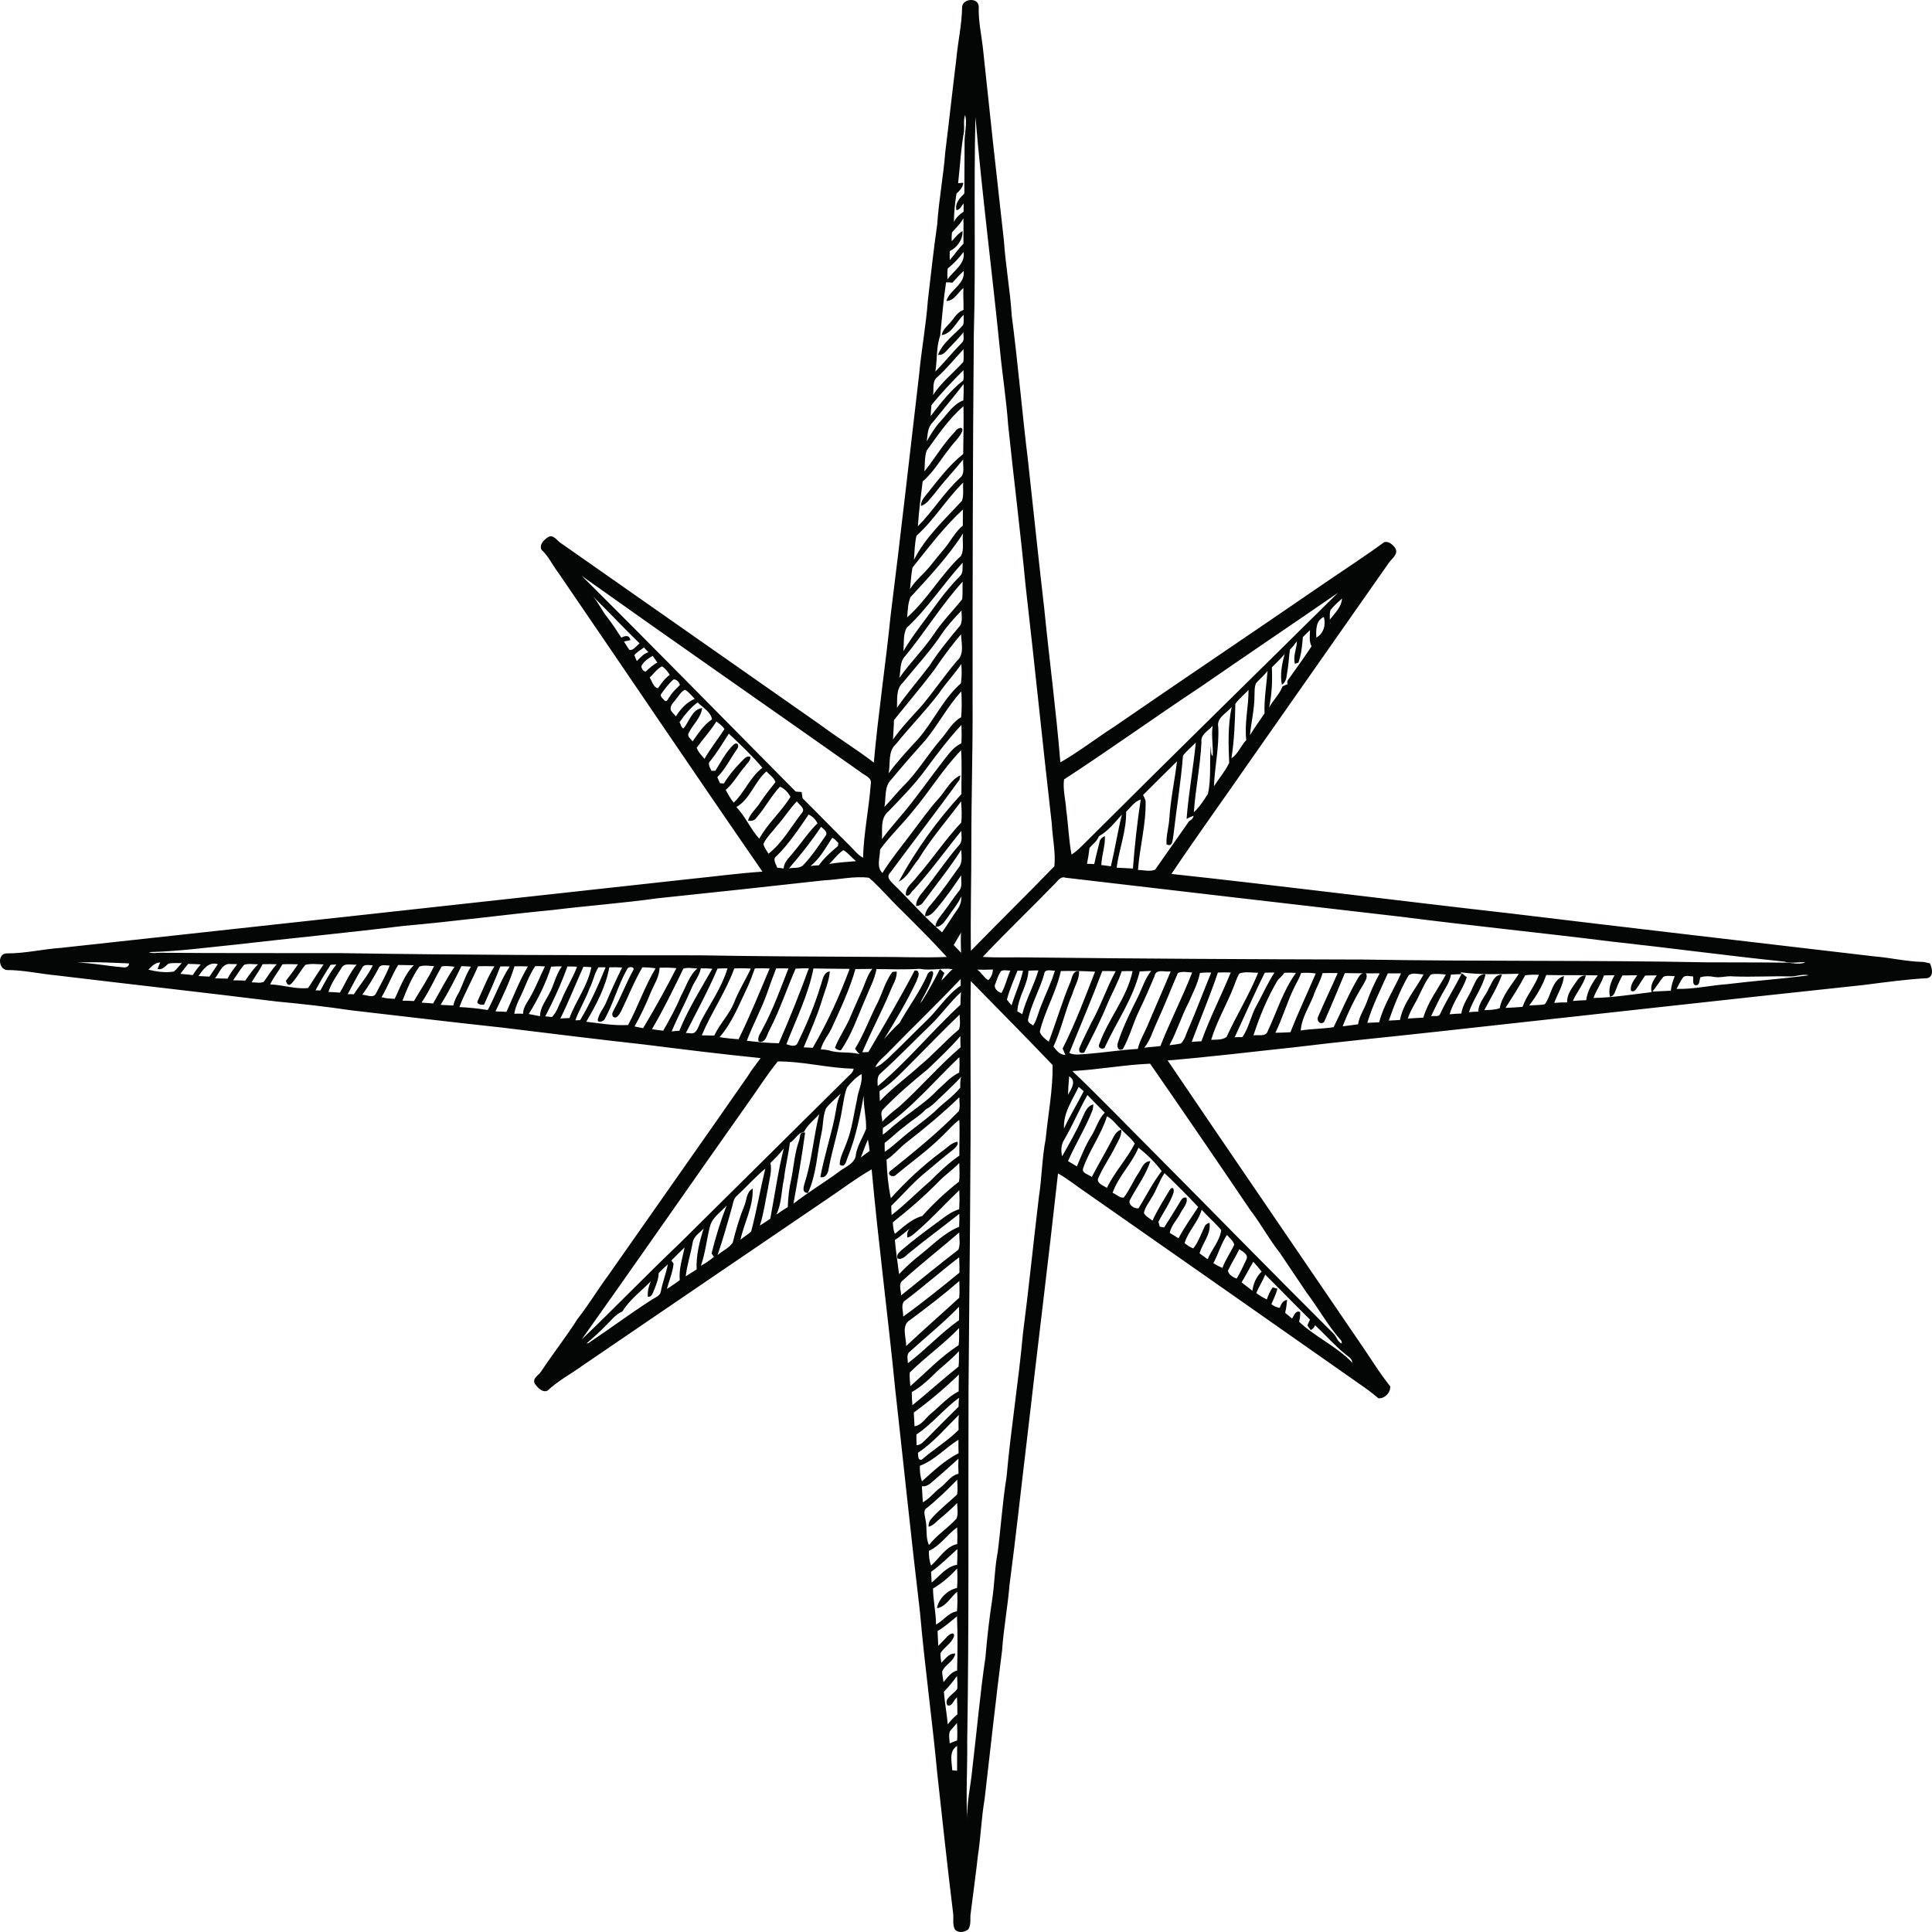 <svg width="288" height="288" viewBox="0 0 288 288" fill="none" xmlns="http://www.w3.org/2000/svg">
<path d="M141.948 263.884C142.128 263.91 142.489 263.951 142.669 263.964C142.665 262.723 142.694 261.479 142.677 260.252C141.407 261.06 141.894 262.632 141.948 263.884ZM142.648 256.827C142.346 257.254 141.96 257.632 141.625 258.038C141.361 258.595 141.563 259.258 141.563 259.882C141.927 259.728 142.283 259.564 142.677 259.446C142.727 258.57 142.711 257.687 142.648 256.827ZM140.703 252.18C140.82 253.81 141.143 255.411 141.277 257.05C141.705 256.5 142.183 255.994 142.715 255.554C142.723 254.694 142.702 253.848 142.652 253.013C142.166 253.383 141.956 254.463 141.219 254.2C140.649 253.115 142.241 252.548 142.702 251.731C142.753 251.081 142.69 250.453 142.665 249.837C142.057 250.659 141.432 251.46 140.703 252.18V252.18ZM139.76 243.137C139.802 243.858 139.84 244.591 139.865 245.337C140.359 244.889 140.779 244.373 141.248 243.912C141.466 243.694 142.25 243.119 142.229 243.858C141.931 244.914 140.804 245.491 140.213 246.401C140.146 246.866 140.267 247.361 140.326 247.876C140.93 247.294 141.432 246.434 142.396 246.493C142.22 247.696 140.837 248.11 140.448 249.184C140.46 249.69 140.565 250.206 140.653 250.748C141.244 250.076 141.747 249.243 142.677 249.021C142.74 246.321 142.761 243.627 142.661 240.94C141.709 241.695 140.82 242.528 139.76 243.137V243.137ZM139.082 236.793C139.102 238.603 139.53 240.363 139.53 242.176C140.624 241.59 141.382 240.4 142.652 240.191C142.744 239.214 142.732 238.233 142.686 237.274C141.696 238.104 141.03 239.495 139.677 239.737C139.907 238.305 141.248 237.013 142.665 236.717C142.744 235.745 142.728 234.781 142.681 233.813C141.625 234.969 140.431 236.009 139.082 236.793ZM138.796 234.311C138.813 234.818 138.855 235.359 138.88 235.908C140.075 234.953 141.059 233.519 142.669 233.263C142.723 232.471 142.727 231.683 142.711 230.917C141.428 232.07 140.204 233.306 138.796 234.311V234.311ZM138.465 231.184C138.461 231.914 138.524 232.685 138.792 233.381C140.045 232.291 140.988 230.523 142.694 230.171C142.731 229.328 142.728 228.495 142.681 227.681C141.185 228.755 140.158 230.426 138.465 231.184ZM138.184 224.769C137.522 225.147 137.899 225.938 137.962 226.537C138.256 227.774 137.925 229.123 138.478 230.319C139.656 228.814 141.303 227.791 142.581 226.383C142.895 225.653 142.665 224.803 142.686 224.049C141.868 224.89 140.984 225.661 140.079 226.416C139.551 226.84 139.115 227.439 138.415 227.585C138.398 227.112 138.532 226.719 138.83 226.391C139.991 225.07 141.391 223.99 142.669 222.787C142.799 222.045 142.711 221.299 142.69 220.578C141.256 222.045 139.785 223.482 138.184 224.769V224.769ZM139.597 220.348C138.939 220.872 138.373 221.669 137.422 221.551C137.464 222.338 137.514 223.139 137.564 223.952C138.591 223.378 139.299 222.397 140.246 221.701C141.131 221.035 141.726 219.933 142.882 219.695C142.84 218.924 142.841 218.182 142.878 217.444C141.78 218.4 140.724 219.418 139.597 220.348ZM137.124 218.499C137.099 219.276 137.179 220.071 137.43 220.826C139.136 219.284 140.829 217.688 142.891 216.627C142.87 215.944 142.866 215.273 142.874 214.62C140.909 215.84 139.32 217.688 137.124 218.499ZM136.835 216.568C136.91 216.938 136.76 217.771 137.43 217.575C139.19 216.019 141.244 214.825 142.895 213.154C142.866 212.394 142.874 211.649 142.933 210.919C140.971 212.86 139.153 215.031 136.835 216.568V216.568ZM136.609 213.836C136.6 214.352 136.613 214.884 136.634 215.429C137.321 215.416 137.732 214.825 138.201 214.397C139.756 212.826 141.311 211.246 142.895 209.699C142.899 209.234 142.92 208.791 142.958 208.367C140.699 210.019 138.956 212.278 136.609 213.836V213.836ZM136.219 210.559C136.248 211.23 136.286 211.921 136.328 212.616C137.439 212.444 138.009 211.313 138.838 210.669C140.175 209.562 141.332 208.195 142.908 207.408C142.908 206.556 142.916 205.723 142.941 204.898C140.838 206.935 138.591 208.842 136.219 210.559V210.559ZM142.95 201.412C141.751 202.777 140.242 203.8 138.994 205.111C138.038 205.992 137.07 206.9 135.913 207.509C135.921 208.154 135.951 208.807 136.01 209.478C138.336 207.596 140.548 205.576 142.891 203.711C142.983 202.941 142.933 202.161 142.95 201.412V201.412ZM135.632 204.587C135.532 205.25 135.661 205.938 135.708 206.632C138.067 204.546 140.246 202.237 142.899 200.528C143.029 199.668 142.954 198.809 142.97 197.971C140.695 200.364 137.967 202.261 135.632 204.587V204.587ZM142.958 194.798C140.674 197.179 138.08 199.241 135.645 201.474C135.062 201.868 135.343 202.613 135.339 203.209C137.987 201.205 140.247 198.707 142.962 196.794C142.983 196.114 142.979 195.443 142.958 194.798ZM135.687 196.751C134.283 197.557 135.108 199.354 135.079 200.649C137.669 198.209 140.401 195.846 142.987 193.453C143.071 192.62 143.012 191.777 143.004 190.96C140.653 193.004 138.18 194.895 135.687 196.751V196.751ZM188.605 190.009C188.232 190.951 187.662 191.811 187.268 192.749C187.754 193.117 188.278 193.436 188.844 193.708C189.049 193.063 189.339 192.456 189.716 191.903C189.888 191.948 190.244 192.061 190.424 192.112C190.223 192.913 189.846 193.651 189.523 194.414C189.862 194.707 190.299 194.86 190.755 194.97C190.965 194.422 191.224 193.855 191.866 193.772C191.811 194.409 191.728 195.067 191.577 195.704C191.899 195.967 192.247 196.26 192.604 196.55C192.91 196.147 193.111 195.271 193.81 195.577C193.84 196.056 193.789 196.542 193.655 197.033C196.09 199.325 199.28 200.707 201.585 203.137C201.559 202.497 200.931 202.186 200.516 201.842C198.911 200.528 197.545 198.956 196.032 197.539C195.91 197.891 195.696 198.134 195.39 198.269C195.265 198.105 195.009 197.769 194.887 197.598C195.005 197.283 195.135 196.99 195.281 196.713C193.035 194.5 190.843 192.225 188.605 190.009V190.009ZM98.186 189.791C98.17 190.616 97.86 191.395 97.562 192.171C97.323 192.603 97.256 193.356 96.573 193.315C96.506 192.499 96.699 191.735 97.005 191.014C95.576 192.472 93.87 193.726 92.784 195.486C91.808 195.9 91.158 196.768 90.421 197.488C89.478 198.473 88.455 199.379 87.428 200.279C87.5 200.262 87.642 200.23 87.713 200.217C90.865 198.105 93.912 195.838 97.101 193.78C97.625 193.423 98.392 193.211 98.513 192.499C98.769 191.127 99.293 189.828 99.557 188.47C99.079 188.885 98.622 189.326 98.186 189.791V189.791ZM185.077 191.164C185.605 191.572 186.149 191.986 186.698 192.405C186.828 191.325 187.285 190.31 188.069 189.555C187.671 189.041 187.252 188.55 186.832 188.093C186.221 189.098 185.697 190.154 185.077 191.164V191.164ZM134.744 194.003C134.287 194.64 134.664 195.51 134.639 196.26C137.514 194.191 140.276 191.957 143.021 189.716C143.025 188.937 143.017 188.177 142.983 187.422C140.192 189.552 137.564 191.898 134.744 194.003ZM184.746 186.216C184.213 187.301 183.568 188.324 183.048 189.409C183.128 189.996 183.803 190.403 184.347 190.603C184.892 189.699 185.345 188.701 185.802 187.741C186.145 186.954 185.223 186.589 184.746 186.216V186.216ZM100.072 187.908C100.16 188.018 100.324 188.244 100.408 188.354C100.286 189.657 99.754 190.876 99.41 192.136C100.072 191.744 100.697 191.279 101.33 190.83C101.175 189.157 101.732 187.561 102.055 185.947C101.384 186.594 100.73 187.242 100.072 187.908ZM180.877 188.308C181.292 188.567 181.745 188.805 182.227 189.004C182.667 187.774 183.446 186.718 183.983 185.55C183.844 184.926 183.258 184.548 182.901 184.083C182.034 185.383 181.606 186.925 180.877 188.308ZM134.555 190.884C133.864 191.408 134.341 192.364 134.325 193.101C137.166 190.834 139.974 188.512 142.857 186.296C143.209 185.509 142.954 184.548 143.004 183.715C140.204 186.127 137.3 188.403 134.555 190.884V190.884ZM103.253 185.252C102.956 186.933 102.419 188.567 102.218 190.264C102.763 189.92 103.299 189.568 103.848 189.224C103.752 187.134 104.268 185.101 104.892 183.14C104.284 183.79 103.392 184.293 103.253 185.252ZM179.134 180.332C178.627 182.143 177.126 183.5 176.586 185.31C176.959 185.595 177.382 185.939 177.876 186.095C178.614 185.206 178.987 184.066 179.478 183.043C179.607 182.633 179.876 182.382 180.299 182.281C180.563 183.961 179.239 185.327 178.815 186.836C179.18 187.129 179.616 187.406 180.026 187.699C180.634 186.229 181.845 184.967 182.046 183.354C181.137 182.281 180.052 181.38 179.134 180.332V180.332ZM105.856 182.734C105.336 184.695 105.164 186.756 104.481 188.693C105.168 188.303 105.822 187.871 106.422 187.365C106.338 187.234 106.158 186.979 106.07 186.849C106.677 184.414 107.411 182.012 108.32 179.688C107.482 180.676 106.237 181.413 105.856 182.734V182.734ZM136.764 183.484C136.299 183.86 135.875 184.36 135.259 184.477C135.171 183.932 135.28 183.413 135.703 183.06C134.949 183.672 134.22 184.33 133.398 184.846C133.541 186.538 133.805 188.222 134.023 189.928C135.029 188.877 136.085 187.897 137.241 187.008C139.073 185.55 140.762 183.769 142.979 182.872C143.013 182.21 143.017 181.569 143.004 180.94C140.573 182.872 138.059 184.707 135.662 186.672C135.1 187.08 134.576 187.868 133.801 187.604C133.566 187.051 134.057 186.677 134.384 186.363C136.316 184.707 138.377 183.207 140.427 181.698C141.215 181.107 142.028 180.542 142.983 180.257C143.038 179.301 143.042 178.355 143.004 177.42C140.9 179.419 138.96 181.577 136.764 183.484V183.484ZM171.653 178.568C171.251 179.293 170.677 179.972 170.522 180.822C170.777 181.338 171.36 181.59 171.796 181.966C172.546 180.324 173.518 178.794 174.448 177.257C175.018 176.725 175.064 177.609 174.859 178.003C174.343 179.478 173.38 180.744 172.688 182.143C172.734 182.315 172.822 182.675 172.877 182.855C173.036 182.885 173.367 182.947 173.535 182.976C174.281 181.808 175.018 180.647 175.727 179.465C176.007 179.051 176.221 178.329 176.875 178.551C177.093 179.427 176.313 180.131 175.953 180.865C175.454 181.858 174.578 182.667 174.373 183.785C174.801 184.032 175.24 184.314 175.68 184.59C176.527 182.96 177.637 181.456 178.614 179.922C176.984 178.199 175.316 176.502 173.598 174.88C172.801 176.029 172.416 177.391 171.653 178.568V178.568ZM109.888 178.216C109.355 178.622 109.297 179.315 109.125 179.922C108.454 182.331 107.767 184.728 106.966 187.096C107.695 186.441 108.706 186.049 109.23 185.227C109.686 183.403 110.198 181.593 110.919 179.859C111.313 178.954 111.233 177.7 112.197 177.177C112.322 179.841 110.927 182.259 110.382 184.813C110.881 184.346 111.522 184.04 111.983 183.538C112.796 180.459 113.328 177.308 114.079 174.205C112.591 175.446 111.3 176.905 109.888 178.216V178.216ZM139.924 176.142C137.786 178.321 135.486 180.319 133.093 182.21C133.13 182.772 133.156 183.387 133.407 183.927C134.66 182.898 135.875 181.703 137.485 181.267C139.153 179.398 140.992 177.684 142.962 176.142C143.101 175.215 143.004 174.277 142.996 173.367C142.032 174.369 140.879 175.145 139.924 176.142ZM169.708 171.097C168.702 173.498 166.708 175.363 165.853 177.813C166.394 177.998 166.926 178.622 167.517 178.517C168.393 177.391 168.916 176.053 169.704 174.877C170.186 174.194 170.467 173.091 171.485 173.091C170.811 175.202 169.415 176.993 168.401 178.95C168.183 179.607 169.134 180.244 169.73 180.107C170.869 178.254 171.842 176.301 173.17 174.57C172.198 173.279 170.999 172.081 169.708 171.097V171.097ZM114.85 173.367C115.109 174.595 114.669 175.823 114.498 177.055C114.104 178.933 113.856 180.856 113.278 182.691C113.798 182.369 114.309 182.03 114.824 181.673C115.482 178.183 115.977 174.646 116.832 171.197C116.249 171.989 115.541 172.672 114.85 173.367V173.367ZM128.319 172.551C128.746 172.199 129.191 171.893 129.635 171.578C129.572 170.995 129.484 170.426 129.379 169.877C128.981 170.748 128.671 171.65 128.319 172.551V172.551ZM165.019 166.391C164.172 169.139 162.362 171.49 161.44 174.21C161.272 174.906 162.299 175.07 162.747 175.455C163.682 173.67 164.7 171.935 165.643 170.157C166.021 169.475 166.31 168.624 167.148 168.385C167.236 169.319 166.653 170.107 166.272 170.912C165.442 172.567 164.357 174.084 163.648 175.798C163.631 176.486 164.499 176.741 165.006 177.068C166.142 174.705 167.986 172.781 169.159 170.468C168.619 169.663 167.831 169.085 167.181 168.398C166.461 167.723 165.891 166.872 165.019 166.391V166.391ZM135.171 170.275C134.099 171.067 133.294 172.164 132.158 172.873C132.212 174.796 132.405 176.725 132.791 178.622C135.108 176.045 137.657 173.674 140.444 171.611C141.177 171.109 141.814 170.345 142.723 170.192C142.92 170.678 142.413 171.067 142.095 171.369C140.741 172.429 139.421 173.531 138.117 174.646C136.194 176.167 134.605 178.052 132.858 179.763C132.858 180.193 132.879 180.663 132.912 181.128C134.92 179.575 136.692 177.746 138.624 176.096C140.003 174.721 141.403 173.367 143.013 172.258C142.979 170.48 143.096 168.707 143 166.944C142.086 167.589 141.391 168.456 140.59 169.214C138.428 171.407 135.909 173.179 133.549 175.145C133.176 175.58 132.141 175.175 132.682 174.587C136.223 171.745 139.769 168.9 142.929 165.636C143.168 164.965 142.979 164.228 143.013 163.557C140.54 165.955 137.887 168.154 135.171 170.275V170.275ZM158.653 169.872C158.158 170.603 158.137 171.516 158.33 172.366C159.407 170.447 160.522 168.54 161.39 166.525C161.733 165.762 162.085 164.831 162.995 164.634C162.974 164.831 162.915 165.217 162.89 165.41C161.88 168.062 160.338 170.48 159.21 173.083C159.642 173.33 160.082 173.603 160.53 173.875C161.18 172.32 161.8 170.748 162.693 169.324C163.401 168.196 163.737 166.839 164.684 165.862C163.812 164.986 162.945 164.119 162.098 163.235C160.878 165.405 159.91 167.715 158.653 169.872V169.872ZM160.799 162.015C159.856 163.985 158.468 165.937 158.611 168.222C159.479 166.315 160.606 164.538 161.545 162.665C161.276 162.426 161.033 162.222 160.799 162.015ZM159.382 160.444C159.298 161.344 159.235 162.262 159.21 163.189C159.7 162.321 160.53 161.156 159.382 160.444ZM140.737 163.063C139.844 163.868 139.065 164.819 137.988 165.389C137.082 166.378 135.884 167.014 134.878 167.895C133.822 168.653 132.917 169.592 131.877 170.372C131.86 170.791 131.877 171.248 131.894 171.699C132.736 171.151 133.461 170.464 134.233 169.827C135.854 168.398 137.661 167.183 139.282 165.749C140.523 164.471 142.04 163.516 143.151 162.125C143.122 161.563 143.138 161.013 143.272 160.503C142.506 161.429 141.579 162.208 140.737 163.063V163.063ZM126.274 162.09C125.888 163.025 125.784 164.048 125.587 165.045C125.109 168.163 124.09 171.167 123.52 174.272C123.441 174.893 123.039 175.672 122.288 175.463C122.825 172.513 123.768 169.655 124.388 166.725C124.665 165.477 124.719 164.161 125.331 163.025C124.589 163.754 123.734 164.4 123.118 165.25C122.636 166.429 122.737 167.74 122.448 168.972C121.79 171.922 121.727 175.07 120.436 177.832C119.405 177.839 119.849 176.716 120.017 176.129C121.048 172.852 121.278 169.403 122.121 166.084C121.362 166.955 120.377 167.656 119.866 168.72C118.902 168.854 118.55 169.915 117.746 170.345C117.532 172.148 117.063 173.899 116.87 175.71C116.467 177.48 116.538 179.385 115.73 181.061C116.279 180.655 116.857 180.287 117.431 179.938C117.482 178.538 117.624 177.144 117.947 175.79C118.328 173.875 118.449 171.914 119.099 170.069C119.325 169.579 119.095 168.615 120.017 168.841C119.543 172.392 118.91 175.916 118.278 179.44C120.474 177.692 122.921 176.276 125.168 174.587C126.098 173.896 127.502 173.413 127.59 172.077C127.824 170.71 128.617 169.563 129.103 168.301C129.17 166.638 128.692 164.978 128.755 163.318C128.193 166.348 127.606 169.416 126.454 172.295C126.182 172.835 126.027 174.248 125.164 173.598C125.197 172.483 125.8 171.495 126.156 170.468C127.016 168.368 127.259 166.093 127.757 163.893C127.896 162.603 128.625 161.432 128.42 160.108C127.569 160.599 126.89 161.336 126.274 162.09V162.09ZM159.856 159.659C163.938 163.546 167.839 167.618 171.821 171.599C180.831 180.663 189.758 189.82 198.827 198.838C199.25 199.29 199.397 200.028 200.021 200.288C200.004 200.192 199.984 199.994 199.971 199.886C197.997 197.702 196.577 195.08 194.804 192.732C193.454 190.72 192.096 188.73 190.755 186.718C189.159 184.695 187.939 182.411 186.367 180.365C181.434 173.074 176.464 165.8 171.448 158.563C167.584 158.725 163.736 159.455 159.856 159.659V159.659ZM111.518 164.404C103.22 176.142 95.031 187.964 86.703 199.685C91.632 194.979 96.355 190.063 101.292 185.37C109.586 177.182 117.842 168.951 126.136 160.758C126.534 160.301 127.175 159.954 127.25 159.305C123.449 159.24 119.728 158.201 115.944 158.23C114.343 160.18 112.993 162.351 111.518 164.404V164.404ZM131.609 168.154C131.597 168.46 131.584 168.795 131.596 169.144C132.372 168.629 132.996 167.936 133.742 167.392C135.729 165.706 138.004 164.379 139.781 162.46C140.804 161.559 141.734 160.468 142.983 159.887C143.054 159.111 143.046 158.34 143.004 157.586C139.257 161.156 135.913 165.209 131.609 168.154V168.154ZM138.31 159.372C135.946 161.303 133.617 163.286 131.521 165.494C131.203 165.98 131.533 166.651 131.517 167.224C132.271 166.353 133.172 165.652 134.069 164.945C137.212 162.103 139.974 158.872 143.189 156.115C143.163 155.549 143.151 154.993 143.159 154.464C141.655 156.202 139.961 157.779 138.31 159.372ZM136.429 157.854C134.723 159.53 133.139 161.349 131.114 162.657C131.114 163.127 131.127 163.624 131.165 164.135C132.988 162.195 135.163 160.64 137.124 158.848C139.182 157.179 140.904 155.138 142.954 153.454C143.201 152.734 143.071 151.966 143.046 151.246C140.787 153.392 138.629 155.651 136.429 157.854V157.854ZM138.691 152.825C136.223 155.197 133.851 157.669 131.312 159.962C130.687 160.427 130.813 161.207 130.842 161.902C135.28 158.211 138.926 153.685 143.172 149.782C143.172 149.137 143.201 148.509 143.251 147.888C141.592 149.406 140.318 151.275 138.691 152.825ZM144.714 146.255C144.647 149.921 144.697 153.58 144.676 157.25C144.756 173.837 144.496 190.42 144.379 207.01C144.32 224.53 144.463 242.047 144.182 259.572C144.228 263.54 143.968 267.526 144.19 271.486C144.052 268.837 144.705 266.272 144.944 263.645C145.611 258.097 146.089 252.515 146.906 246.992C147.141 244.159 147.459 241.343 147.891 238.536C148.264 236.148 148.268 233.717 148.733 231.332C149.206 227.627 149.441 223.877 150.045 220.176C150.677 213.032 151.838 205.946 152.488 198.792C153.368 192.02 154.043 185.227 154.864 178.442C155.308 175.572 155.329 172.647 155.874 169.797C156.235 166.117 156.96 162.468 156.91 158.767C152.895 154.544 148.787 150.42 144.714 146.255ZM132.523 156.76C131.831 157.524 130.905 158.122 130.477 159.095C131.203 158.872 131.731 158.298 132.313 157.833C134.258 155.993 136.119 154.061 138.051 152.205C139.848 150.521 141.135 148.304 143.209 146.921C143.201 146.569 143.201 146.238 143.209 145.924C139.739 149.623 136.064 153.126 132.523 156.76ZM246.327 147.81C247.232 147.767 248.146 147.734 249.063 147.684C249.147 146.921 249.374 146.204 249.654 145.516C249.072 145.508 248.481 145.374 247.953 145.613C247.378 146.325 246.913 147.106 246.327 147.81V147.81ZM258.35 145.551C257.395 145.441 256.46 145.801 255.522 145.629C254.834 145.484 254.147 145.497 253.485 145.669C253.288 146.096 253.426 146.972 252.705 146.858C252.206 146.677 252.496 145.924 252.378 145.551C251.884 145.551 251.326 145.333 250.924 145.664C250.517 146.196 250.237 146.811 249.926 147.415C252.441 147.482 254.918 146.892 257.428 146.711C261.485 146.212 265.58 145.924 269.632 145.387C268.689 145.148 267.784 145.572 266.862 145.559C264.021 145.476 261.183 145.669 258.35 145.551ZM239.089 145.408C238.733 146.598 237.936 147.592 237.542 148.764C240.447 148.71 243.318 148.237 246.201 147.896C245.97 146.945 246.436 146.137 246.972 145.408C246.377 145.4 245.803 145.408 245.241 145.425C244.902 145.903 244.583 146.402 244.277 146.908C243.984 147.252 243.69 148.073 243.112 147.667C243.007 146.778 243.603 146.045 244.068 145.371C243.313 145.395 242.58 145.408 241.847 145.411C241.52 146.032 241.205 146.661 240.966 147.324C240.736 147.81 240.661 148.492 239.998 148.592C239.713 147.45 240.12 146.351 240.677 145.387C240.137 145.379 239.6 145.379 239.089 145.408V145.408ZM230.493 145.344C229.915 147.001 229.006 148.522 227.945 149.897C228.712 149.808 229.513 149.867 230.284 149.699C231.294 148.363 231.29 146.096 233.138 145.484C233.021 146.892 232.166 148.17 231.684 149.502C232.312 149.443 232.953 149.419 233.611 149.427C233.549 148.24 234.32 147.302 234.944 146.376C235.279 145.86 235.707 145.328 236.411 145.425C236.017 146.811 235.028 147.906 234.462 149.217C235.103 149.15 235.77 149.113 236.448 149.1C236.624 147.708 237.366 146.502 238.175 145.395C235.614 145.344 233.045 145.395 230.493 145.344V145.344ZM227.355 145.387C226.483 147.068 225.435 148.643 224.425 150.244C225.263 150.214 226.11 150.16 226.96 150.093C227.564 148.388 228.796 147.013 229.4 145.312C228.704 145.277 228.017 145.29 227.355 145.387V145.387ZM211.613 148.224C211.081 149.448 210.264 150.542 209.862 151.829C210.629 151.794 211.395 151.745 212.175 151.694C212.849 149.355 214.379 147.391 215.54 145.269C214.79 145.215 214.032 145.089 213.302 145.269C212.573 146.145 212.129 147.214 211.613 148.224V148.224ZM209.975 145.395C208.755 147.52 207.833 149.82 207.029 152.138C207.569 152.097 208.127 152.067 208.692 152.046C209.174 149.494 211.018 147.495 212.213 145.253C211.475 145.245 210.591 144.914 209.975 145.395V145.395ZM217.783 144.943L217.799 145.223C217.279 145.223 216.773 145.245 216.282 145.287C216.194 145.94 215.905 146.564 215.566 147.138C214.727 148.538 214.031 150.013 213.327 151.493C213.759 151.359 214.484 151.681 214.689 151.117C215.653 149.046 216.911 147.122 217.916 145.073C218.155 145.261 218.394 145.467 218.654 145.688C218.004 147.622 216.651 149.234 216.093 151.195C216.668 151.146 217.254 151.106 217.841 151.082C218.046 149.632 219.019 148.468 219.555 147.138C219.974 146.354 220.31 145.115 221.45 145.245C220.984 147.243 219.622 148.924 218.968 150.886C219.417 150.835 219.89 150.81 220.372 150.797C220.398 149.443 221.441 148.497 221.94 147.319C222.418 146.515 222.74 145.253 223.897 145.287C223.243 147.138 222.174 148.828 221.269 150.575C222.028 150.563 222.816 150.542 223.557 150.295C223.934 148.334 225.372 146.808 226.412 145.156C223.532 145.212 220.632 145.328 217.783 144.943ZM206.882 145.097C205.8 147.525 204.581 149.921 203.822 152.473C204.401 152.439 205 152.419 205.595 152.39C206.253 149.779 207.787 147.537 208.847 145.102C208.185 145.089 207.527 145.089 206.882 145.097V145.097ZM197.151 145.059C196.836 146.263 196.161 147.319 195.776 148.492C195.109 150.174 194.02 151.778 193.898 153.617C195.516 153.349 197.18 153.374 198.797 153.118C199.916 150.897 200.872 148.543 202.117 146.368C202.485 145.776 202.762 144.85 203.651 145.132C203.923 145.709 203.474 146.271 203.215 146.787C201.999 148.748 200.985 150.835 200.147 152.997C200.906 152.905 201.664 152.793 202.444 152.691C202.62 151.509 203.311 150.521 203.722 149.435C204.258 147.939 204.899 146.48 205.675 145.089C203.936 145.115 202.205 145.073 200.474 145.059C199.46 147.487 198.458 149.921 197.39 152.326C196.828 152.85 196.224 152.197 196.476 151.581C197.414 149.393 198.45 147.243 199.405 145.059C198.647 145.043 197.897 145.04 197.151 145.059V145.059ZM193.966 145.035C193.718 145.709 193.383 146.354 193.035 146.988C191.899 149.239 191.233 151.689 190.118 153.953C190.856 153.94 191.606 153.915 192.356 153.873C193.525 150.915 194.887 148.036 196.14 145.115C195.407 145.002 194.686 144.984 193.966 145.035V145.035ZM191.447 145.01C191.195 145.467 190.743 145.76 190.428 146.179C188.907 148.748 187.771 151.518 186.849 154.346C187.528 154.195 188.668 154.619 188.97 153.726C190.341 150.819 191.271 147.654 193.19 145.027C192.599 144.984 192.017 144.984 191.447 145.01V145.01ZM188.546 144.997C186.95 148.157 185.554 151.413 184.05 154.627C184.414 154.598 184.8 154.593 185.19 154.603C186.216 153.161 186.459 151.354 187.34 149.846C188.232 148.224 188.97 146.526 189.988 144.981C189.494 144.968 189.012 144.976 188.546 144.997V144.997ZM184.75 145.124C184.364 145.739 184.167 146.448 183.891 147.13C182.851 149.779 181.372 152.269 180.55 155.001C181.313 154.979 182.155 155.05 182.838 154.585C184.318 151.342 186.225 148.307 187.549 144.997C186.619 145.019 185.617 144.788 184.75 145.124V145.124ZM181.548 144.976C180.378 148.468 178.928 151.866 177.646 155.31C178.111 155.264 178.597 155.243 179.092 155.222C180.345 151.719 182.059 148.404 183.467 144.968C182.813 144.943 182.185 144.952 181.548 144.976V144.976ZM178.87 145.048C178.576 146.598 177.805 148.011 177.189 149.452C176.095 151.506 175.45 153.768 174.323 155.81C174.893 155.724 175.48 155.692 176.049 155.541C176.67 154.921 176.833 154.002 177.21 153.241C178.388 150.507 179.419 147.734 180.55 144.984C179.976 144.955 179.41 144.968 178.87 145.048ZM175.588 145.04C174.52 147.495 173.556 150.013 172.42 152.457C171.833 153.709 171.464 155.093 170.576 156.191C171.36 156.065 172.177 156.048 172.978 155.931C174.436 152.218 176.272 148.677 177.709 144.968C176.997 144.925 176.255 144.763 175.588 145.04V145.04ZM164.315 144.754C162.777 148.865 161.042 152.892 159.399 156.965C160.203 157.351 161.104 157.145 161.972 157.112C164.52 156.919 167.052 156.5 169.608 156.363C169.897 155.101 170.589 154.011 171.079 152.842C172.202 150.147 173.401 147.49 174.511 144.804C173.698 144.943 172.269 144.347 172.102 145.526C171.352 147.286 170.597 149.054 169.75 150.781C168.883 152.611 168.372 154.619 167.378 156.392C166.586 156.777 166.465 155.893 166.654 155.378C167.446 152.96 168.594 150.684 169.721 148.42C170.308 147.168 170.731 145.819 171.607 144.729C171.029 144.763 170.459 144.788 169.897 144.809C168.912 148.823 166.511 152.23 164.776 155.931C164.658 156.63 163.519 156.287 163.862 155.662C165.195 151.883 168.003 148.735 168.832 144.763C168.279 144.754 167.734 144.754 167.211 144.78C166.645 146.526 165.71 148.132 165.006 149.83C164.017 152.243 162.802 154.574 161.616 156.911C161.029 157.075 160.79 156.857 160.891 156.248C161.415 154.993 162.06 153.781 162.634 152.549C164.055 150.055 164.935 147.297 166.31 144.78C165.631 144.754 164.973 144.745 164.315 144.754ZM158.137 144.754C157.463 147.885 155.736 150.687 154.998 153.801C155.216 154.439 155.799 154.888 156.34 155.286C157.429 152.39 158.301 149.419 159.487 146.556C159.835 145.886 159.814 144.621 160.866 144.793C160.899 145.949 160.191 147.021 159.868 148.132C158.77 150.697 158.217 153.47 157.039 156.011C157.492 156.589 157.974 157.263 158.816 157.25C158.67 156.919 158.535 156.597 158.406 156.296C160.275 152.595 161.742 148.702 163.238 144.847C161.536 144.754 159.835 144.705 158.137 144.754V144.754ZM155.648 145.236C155.011 147.495 153.783 149.569 153.272 151.874C153.104 152.419 153.661 152.608 154.022 152.868C154.588 151.95 154.797 150.877 155.208 149.897C155.874 148.153 156.729 146.48 157.253 144.692C156.658 144.729 155.715 144.353 155.648 145.236ZM153.309 144.699C153.209 146.84 151.746 148.651 151.654 150.768C151.885 150.886 152.123 151.02 152.383 151.182C152.97 148.924 154.131 146.878 154.797 144.658C154.286 144.65 153.791 144.675 153.309 144.699ZM151.679 144.688C151.118 146.112 150.485 147.52 150.099 149.016C150.322 149.284 150.548 149.569 150.791 149.871C151.319 148.135 152.111 146.477 152.501 144.699C152.299 144.692 151.889 144.692 151.679 144.688ZM149.169 144.813C148.796 145.395 148.603 146.066 148.356 146.703C148.075 147.286 148.75 147.902 149.29 148.019C149.881 146.98 150.124 145.76 150.615 144.675C150.129 144.712 149.546 144.495 149.169 144.813V144.813ZM145.674 144.541C146.302 144.96 146.663 145.739 147.325 146.112C147.761 145.68 148 145.124 148.004 144.524C147.22 144.557 146.445 144.573 145.674 144.541V144.541ZM127.518 144.457C126.668 147.432 125.356 150.257 124.07 153.064C123.579 154.225 122.661 155.189 122.351 156.433C122.732 156.433 123.131 156.484 123.525 156.564C125.017 157.067 126.622 156.731 128.139 157.137C127.875 156.903 127.628 156.605 127.456 156.337C128.818 154.128 129.673 151.665 130.871 149.373C131.575 147.872 132.028 146.222 133.021 144.888C133.185 144.871 133.499 144.839 133.662 144.821C133.75 145.895 133.042 146.84 132.682 147.821C131.408 150.877 129.832 153.806 128.545 156.857C128.772 156.844 129.22 156.836 129.442 156.831C131.815 152.82 134.174 148.802 136.341 144.675C136.437 144.675 136.621 144.683 136.722 144.688C137.212 145.148 136.764 145.79 136.596 146.325C135.184 149.288 133.516 152.121 131.785 154.907C132.51 154.061 133.26 153.241 134.086 152.503C135.41 150.118 137.07 147.939 138.18 145.433C138.231 144.976 139.174 144.297 139.102 145.223C138.776 146.59 138.084 147.834 137.397 149.059C137.346 149.183 137.242 149.443 137.183 149.578C137.254 149.473 137.401 149.271 137.476 149.167C138.457 147.646 139.291 146.058 140.121 144.457C140.339 144.64 140.557 144.839 140.783 145.057C140.615 145.411 140.46 145.785 140.322 146.179C140.93 145.647 141.39 144.976 142.011 144.469C140.364 144.256 138.717 144.737 137.082 144.42C134.941 144.557 132.791 144.479 130.658 144.457C130.368 146.05 129.551 147.482 128.969 148.978C127.841 151.539 126.965 154.259 125.348 156.564C124.991 156.576 124.698 156.449 124.472 156.175C125.109 154.502 126.19 153.064 126.835 151.409C127.372 150.19 127.892 148.97 128.441 147.767C128.96 146.644 129.254 145.408 130.029 144.431C129.191 144.444 128.344 144.444 127.518 144.457V144.457ZM121.262 144.369C120.486 148.321 118.667 151.933 117.226 155.659C117.745 155.821 118.617 156.165 118.894 155.474C120.243 152.717 121.429 149.889 122.318 146.959C122.628 146.179 122.67 144.96 123.701 144.796C123.579 146.376 122.896 147.826 122.46 149.338C121.74 151.665 120.73 153.889 119.803 156.132C120.243 156.14 120.688 156.157 121.153 156.202C123.336 152.444 125.143 148.497 126.651 144.428C124.849 144.402 123.051 144.412 121.262 144.369ZM115.7 144.36C115.223 145.597 114.753 146.84 114.33 148.103C113.471 150.507 112.222 152.766 111.329 155.143C112.909 155.34 114.493 155.487 116.098 155.517C117.699 151.845 119.208 148.116 120.574 144.34C119.904 144.331 119.25 144.36 118.601 144.394C117.272 147.423 116.245 150.593 114.711 153.537C114.313 154.195 114.166 155.608 113.077 155.243C112.867 154.556 113.404 154.007 113.651 153.429C115.222 150.534 116.337 147.423 117.532 144.364C116.907 144.347 116.3 144.347 115.7 144.36V144.36ZM112.524 144.36C112.184 145.328 111.824 146.3 111.383 147.243C110.168 149.758 109.137 152.465 107.268 154.603C108.203 154.762 109.146 154.854 110.101 154.912C111.794 151.46 113.236 147.906 114.728 144.369C113.986 144.331 113.249 144.326 112.524 144.36V144.36ZM109.46 144.369C108.182 147.847 106.044 150.94 104.607 154.338C105.215 154.354 105.839 154.367 106.472 154.372C107.272 152.645 108.676 151.27 109.41 149.502C110.08 147.725 111.124 146.112 111.916 144.394C111.086 144.326 110.265 144.323 109.46 144.369ZM106.966 144.385C105.566 147.671 103.848 150.819 102.235 154.002C102.704 153.927 103.35 154.249 103.697 153.776C104.121 153.299 104.246 152.654 104.54 152.121C105.898 149.569 107.624 147.138 108.446 144.353C107.939 144.347 107.448 144.353 106.966 144.385ZM104.473 144.353C104.263 145.484 103.438 146.376 103.035 147.445C102.122 149.569 101.011 151.614 100.123 153.752C100.487 153.709 100.873 153.672 101.267 153.655C102.583 150.429 104.452 147.44 106.178 144.412C105.6 144.353 105.026 144.331 104.473 144.353ZM101.87 144.39C100.399 147.432 98.912 150.483 97.193 153.408C97.738 153.521 98.291 153.572 98.861 153.642C99.834 151.958 100.772 150.257 101.51 148.455C102.285 147.071 102.717 145.438 103.945 144.369C103.253 144.353 102.541 144.181 101.87 144.39ZM98.316 144.264C98.308 145.613 97.495 146.757 96.996 147.969C96.301 149.699 95.508 151.383 94.595 153.01C95.006 153.081 95.437 153.169 95.869 153.265C97.621 150.335 99.289 147.364 100.823 144.326C99.984 144.243 99.142 144.221 98.316 144.264V144.264ZM90.832 144.197C90.299 147.122 88.879 149.771 87.391 152.31C89.457 152.546 91.573 152.922 93.627 152.796C95.102 150.035 96.116 147.039 97.725 144.347C97.067 144.243 96.41 144.197 95.756 144.197C94.528 146.309 93.639 148.592 92.567 150.789C92.328 151.157 91.93 152 91.389 151.555C91.054 151.117 91.494 150.671 91.636 150.295C92.642 148.463 93.359 146.497 94.369 144.675C94.746 144.076 93.652 144 93.497 144.457C92.143 146.824 91.473 149.502 90.153 151.891C89.985 152.315 88.891 152.595 89.142 151.853C89.377 150.953 90.027 150.249 90.366 149.406C91.112 147.646 91.896 145.924 92.738 144.226C92.089 144.181 91.456 144.176 90.832 144.197V144.197ZM87.877 147.335C87.307 148.978 86.347 150.454 85.769 152.097C85.949 152.087 86.309 152.079 86.481 152.071C87.986 149.569 89.176 146.9 90.278 144.197C90.01 144.189 89.482 144.189 89.218 144.189C88.589 145.124 88.422 146.325 87.877 147.335V147.335ZM83.527 151.829C83.967 151.794 84.419 151.769 84.889 151.761C85.84 149.18 87.626 146.934 88.149 144.176C87.856 144.164 87.265 144.127 86.972 144.109C85.802 146.669 84.792 149.306 83.527 151.829V151.829ZM84.583 144.076C83.669 146.623 82.542 149.096 81.284 151.506C81.536 151.531 82.031 151.581 82.278 151.603C82.986 150.926 83.25 149.905 83.699 149.059C84.382 147.356 85.387 145.819 86.016 144.109C85.53 144.076 85.052 144.058 84.583 144.076ZM82.16 144.1C81.364 146.585 80.203 148.944 78.816 151.157C79.361 151.254 79.931 151.372 80.497 151.48C80.509 150.257 81.284 149.271 81.817 148.237C82.584 146.892 82.835 145.32 83.753 144.058C83.208 144.05 82.68 144.058 82.16 144.1ZM79.784 144.025C79.076 145.077 78.586 146.25 78.104 147.423C77.601 148.643 76.867 149.782 76.662 151.117C77.085 151.103 77.521 151.09 77.978 151.117C77.974 150.098 78.69 149.322 79.135 148.471C79.922 147.042 80.518 145.521 81.23 144.058C80.736 144.025 80.254 144.017 79.784 144.025V144.025ZM76.691 144.05C76 146.376 74.893 148.568 73.862 150.768C74.395 150.781 74.944 150.797 75.493 150.835C76.536 148.568 77.412 146.212 78.695 144.068C78.02 144.033 77.353 144.025 76.691 144.05V144.05ZM71.256 144.038C70.388 146.091 69.269 148.044 68.477 150.123C69.894 150.185 71.306 150.335 72.71 150.563C73.862 148.425 74.642 146.096 75.979 144.076C75.497 144.05 75.036 144.05 74.583 144.068C73.858 145.991 72.991 147.864 72.161 149.75C71.683 149.846 70.866 149.699 71.273 149.054C72.056 147.364 72.714 145.621 73.703 144.05C72.878 144.017 72.065 144.012 71.256 144.038V144.038ZM68.779 144.025C67.832 145.991 66.83 147.939 65.682 149.795C66.298 149.82 66.927 149.849 67.568 149.889C67.735 149.15 68.071 148.497 68.452 147.872C69.039 146.615 69.441 145.269 70.204 144.1C69.718 144.055 69.24 144.025 68.779 144.025V144.025ZM62.836 149.46C63.406 149.489 63.976 149.532 64.563 149.586C65.623 147.754 66.566 145.852 67.765 144.109C67.111 144.038 66.466 143.95 65.837 144.068C64.827 145.852 63.997 147.751 62.836 149.46ZM62.509 144.092C61.42 145.642 60.682 147.415 59.995 149.167C60.56 149.175 61.13 149.193 61.709 149.226C62.723 147.503 63.842 145.844 64.697 144.033C63.968 143.988 63.201 143.824 62.509 144.092ZM56.441 144.34C55.716 145.709 54.915 147.031 53.998 148.291C54.639 148.274 55.649 148.874 56.043 148.103C56.751 146.719 57.535 145.379 58.092 143.928C57.531 143.955 56.697 143.644 56.441 144.34V144.34ZM53.952 144.326C53.206 145.597 52.51 146.892 51.827 148.207C52.116 148.191 52.43 148.191 52.745 148.216C53.675 146.773 54.827 145.459 55.569 143.904C55.008 143.891 54.207 143.652 53.952 144.326ZM59.354 143.845C58.411 145.379 57.811 147.098 56.877 148.643C57.505 148.844 58.163 148.857 58.834 148.895C59.68 147.168 60.288 145.269 61.684 143.888C60.9 143.878 60.125 143.866 59.354 143.845ZM50.892 144.315C50.184 145.454 49.367 146.582 48.96 147.872C49.522 147.888 50.092 147.915 50.67 147.969C51.5 146.569 52.112 145.04 53.164 143.791C52.401 143.888 51.319 143.451 50.892 144.315ZM49.295 143.816C48.491 145.048 47.711 146.314 47.036 147.633C47.217 147.633 47.577 147.646 47.761 147.646C48.491 146.314 49.187 144.952 50.15 143.773C49.937 143.786 49.505 143.807 49.295 143.816V143.816ZM42.104 143.749C41.538 144.767 40.775 145.672 40.277 146.746C42.167 146.8 44.04 147.495 45.93 147.281C46.701 146.112 47.443 144.917 48.239 143.765C47.33 143.745 46.404 143.603 45.528 143.824C44.761 144.729 44.228 145.819 43.39 146.677C42.934 147.055 42.728 146.574 42.619 146.209C43.248 145.408 43.856 144.591 44.417 143.749C43.642 143.716 42.867 143.706 42.104 143.749V143.749ZM39.141 143.732C38.688 144.683 38.026 145.521 37.511 146.439C38.089 146.41 38.764 146.623 39.321 146.351C39.958 145.476 40.511 144.536 41.257 143.74C40.545 143.716 39.837 143.706 39.141 143.732V143.732ZM36.387 143.824C35.78 144.541 35.298 145.362 34.753 146.137C35.34 146.137 35.943 146.15 36.551 146.179C37.159 145.333 37.733 144.461 38.483 143.749C37.783 143.749 37.058 143.603 36.387 143.824V143.824ZM32.054 145.836C32.67 145.852 33.294 145.873 33.932 145.886C34.3 145.097 34.862 144.428 35.361 143.724C35.114 143.724 34.627 143.716 34.376 143.706C33.11 143.544 32.712 145.057 32.054 145.836V145.836ZM29.594 145.497C30.13 145.521 30.671 145.551 31.22 145.583C31.635 144.96 32.054 144.347 32.473 143.732C31.094 143.3 30.273 144.519 29.594 145.497ZM26.887 145.174C27.49 145.223 28.11 145.277 28.735 145.354C29.087 144.788 29.489 144.256 29.925 143.762C29.284 143.716 28.664 143.69 28.039 143.69C27.645 144.176 27.264 144.667 26.887 145.174ZM22.122 144.549C23.349 144.855 24.645 145.027 25.914 144.831C26.354 144.457 26.711 144 27.084 143.573C26.422 143.573 25.759 143.518 25.114 143.641C24.619 144.038 24.213 144.621 23.488 144.457C23.609 144.109 23.739 143.786 23.873 143.472C23.119 143.493 22.612 144.058 22.122 144.549V144.549ZM11.464 143.501C13.748 143.531 16.011 144.012 18.3 144.189C18.689 144.297 19.259 144.092 19.226 143.614C16.644 143.514 14.05 143.346 11.464 143.501ZM142.166 140.874C142.522 141.251 142.891 141.629 143.264 142.026C143.218 141.025 143.209 140.019 143.251 139.034C142.899 139.646 142.539 140.262 142.166 140.874ZM157.287 131.701C153.72 135.367 150.007 138.921 146.495 142.642C148.808 142.789 151.126 142.676 153.448 142.722C170.035 142.911 186.631 143.002 203.223 143.036C220.243 143.338 237.266 143.112 254.281 143.451C258.153 143.472 262.03 143.451 265.906 143.501C266.971 143.451 268.094 143.878 269.129 143.464C268.069 143.343 267.005 143.698 265.982 143.346C257.319 142.445 248.694 141.277 240.04 140.334C229.571 139.026 219.069 137.97 208.6 136.629C192.017 134.706 175.429 132.799 158.841 130.841C158.112 130.586 157.722 131.265 157.287 131.701V131.701ZM122.854 131.228C114.598 132.149 106.334 133.041 98.061 133.901C92.877 134.626 87.646 135.007 82.458 135.644C75.053 136.356 67.672 137.366 60.267 138.011C51.969 139.026 43.663 139.826 35.361 140.785C30.973 141.226 26.585 141.825 22.172 141.93C22.729 142.169 23.349 142.021 23.953 142.026C32.884 142.102 41.819 142.064 50.754 142.08C68.607 142.365 86.469 142.408 104.326 142.408C113.035 142.563 121.752 142.593 130.465 142.642C134.014 142.626 137.577 142.797 141.135 142.65C139.01 140.304 136.76 138.075 134.513 135.832C132.808 134.223 131.311 132.38 129.539 130.849C127.296 130.561 125.084 131.131 122.854 131.228V131.228ZM123.604 128.788C124.92 128.566 126.257 128.477 127.602 128.373C126.957 127.837 126.442 127.158 125.733 126.731C124.899 127.247 124.329 128.117 123.604 128.788V128.788ZM124.049 124.904C123.072 126.366 122.234 127.983 120.826 129.098C121.224 129.039 121.63 129.001 122.062 128.99C122.858 127.891 123.881 126.978 124.92 126.11C124.925 125.989 124.95 125.763 124.962 125.645C124.644 125.372 124.434 124.996 124.049 124.904ZM122.397 123.252C120.943 125.431 119.321 127.472 117.603 129.45C118.316 129.291 119.242 129.53 119.787 128.909C121.019 127.598 122.024 126.102 123.039 124.63C123.504 124.028 122.762 123.604 122.397 123.252V123.252ZM163.808 124.66C163.552 125.382 162.89 125.842 162.412 126.395C162.32 127.192 162.194 127.983 162.035 128.772C162.379 128.764 162.739 128.78 163.112 128.813C163.347 127.706 163.632 126.613 163.904 125.52C163.967 125.079 164.327 124.794 164.705 124.63C164.776 126.094 164.222 127.485 164.172 128.952C164.637 128.998 165.111 129.065 165.597 129.14C166.209 126.575 166.607 123.977 167.236 121.43C166.188 122.599 165.191 123.886 163.808 124.66V124.66ZM120.545 121.42C119.07 123.571 117.624 125.763 115.767 127.607C115.097 128.063 115.679 128.78 115.86 129.35C116.17 129.366 116.484 129.409 116.819 129.468C116.87 128.369 117.817 127.716 118.408 126.89C119.573 125.52 120.553 123.99 121.853 122.737C121.639 122.188 121.069 121.66 120.545 121.42ZM167.869 121.01C167.927 123.86 166.821 126.559 166.456 129.342C167.253 129.382 168.057 129.433 168.883 129.468C169.143 126.027 169.524 122.591 170.044 119.18C169.105 119.497 168.543 120.348 167.869 121.01ZM115.822 123.097C115.16 123.99 114.288 124.769 113.81 125.78C113.885 126.325 114.288 126.763 114.552 127.267C116.643 125.645 117.926 123.223 119.552 121.165C120.122 120.52 119.112 119.967 118.793 119.456C117.691 120.574 116.882 121.944 115.822 123.097V123.097ZM109.774 120.306C111.124 121.723 111.878 123.58 113.181 125.025C114.434 122.745 116.467 120.993 117.834 118.793C117.511 118.156 116.916 117.52 116.266 117.273C114.938 118.68 114.045 120.448 112.758 121.904C112.482 122.347 111.966 122.427 111.497 122.323C111.824 121.241 112.762 120.545 113.341 119.602C114.028 118.554 114.808 117.574 115.6 116.59C115.394 115.911 114.686 115.505 114.263 114.981C112.498 116.493 111.84 119.108 109.774 120.306V120.306ZM136.081 120.91C134.513 122.871 132.669 124.611 131.19 126.642C131.198 127.762 130.595 129.253 131.546 130.134C132.791 128.109 134.316 126.274 135.737 124.375C137.145 122.548 138.444 120.649 140.003 118.944C141.017 117.796 141.709 116.238 143.168 115.572C143.138 115.739 143.071 116.066 143.038 116.23C139.635 120.915 136.097 125.506 132.648 130.164C132.057 130.782 132.829 131.437 133.273 131.889C135.687 134.223 137.87 136.809 140.427 138.983C141.202 137.906 141.881 136.767 142.644 135.677C143.105 135.088 143.339 134.387 143.293 133.64C142.786 134.776 141.948 135.716 141.265 136.75C140.791 137.366 140.343 138.217 139.434 138.15C139.513 137.274 140.15 136.646 140.64 135.979C141.437 134.932 142.145 133.833 142.958 132.812C143.528 132.165 143.226 131.236 143.285 130.473C142.166 132.133 141.018 133.779 139.735 135.313C139.224 135.875 138.738 136.603 137.891 136.579C137.924 135.668 138.608 135.045 139.144 134.395C140.485 132.786 141.671 131.051 142.895 129.35C143.528 128.6 143.318 127.569 143.293 126.68C141.562 129.391 139.542 131.886 137.64 134.467C137.392 134.844 137.036 135.045 136.562 135.066C136.533 134.097 137.225 133.393 137.769 132.697C139.567 130.497 141.106 128.101 142.983 125.968C143.536 125.385 143.289 124.544 143.306 123.856C140.917 126.79 138.717 129.89 136.156 132.689C135.787 132.95 135.599 133.721 135.045 133.46C134.886 132.267 136.093 131.579 136.684 130.704C138.976 128.08 140.908 125.154 143.285 122.616C143.419 121.559 143.331 120.504 143.272 119.464C141.131 122.323 138.771 125.025 136.906 128.093C135.955 129.194 135.33 130.758 133.973 131.416C136.533 126.709 139.689 122.306 143.318 118.374C143.293 116.2 143.419 114.008 143.268 111.838C140.573 114.616 138.57 117.963 136.081 120.91V120.91ZM176.343 112.647C176.041 116.601 175.37 120.528 174.926 124.472C174.788 125.079 174.872 126.366 173.895 125.871C173.807 124.568 174.243 123.268 174.314 121.974C174.499 119.121 175.115 116.325 175.45 113.496C173.748 115.153 172.081 116.837 170.396 118.508C170.543 118.772 170.664 119.061 170.773 119.376C170.865 122.846 169.889 126.236 169.637 129.685C170.467 129.68 171.414 129.983 172.202 129.63C173.87 127.22 175.58 124.832 177.252 122.419C177.575 122.229 177.872 122 177.923 121.602C177.562 121.731 177.218 121.895 176.883 122.075C177.172 118.261 177.881 114.503 178.254 110.697C177.617 111.347 176.9 111.925 176.343 112.647V112.647ZM108.643 109.364C107.763 110.744 106.912 112.155 105.881 113.442C105.395 113.861 105.881 114.444 106.061 114.909C106.204 114.905 106.501 114.896 106.648 114.887C107.486 113.53 108.236 112.047 109.414 110.944C110.064 110.538 110.227 111.28 109.837 111.707C108.873 113.095 108.123 114.645 106.929 115.852C107.054 116.141 107.172 116.418 107.327 116.749C107.465 116.757 107.759 116.786 107.901 116.803C108.618 115.626 109.493 114.562 110.457 113.593C110.851 113.232 111.212 112.596 111.853 112.826C111.92 113.401 111.358 113.783 111.082 114.218C110.059 115.357 109.355 116.757 108.174 117.75C108.551 118.382 108.873 119.067 109.368 119.653C111.006 118.127 111.819 115.797 113.655 114.457C112.117 112.638 110.373 110.995 108.643 109.364V109.364ZM179.1 110.602C178.941 114.117 178.208 117.574 177.964 121.086C178.824 120.302 179.444 119.301 180.064 118.333C180.584 116.028 180.261 113.627 180.492 111.293C180.609 111.704 180.412 112.44 180.772 112.722C180.873 111.226 180.538 109.697 180.764 108.196C180.148 108.937 178.945 109.466 179.1 110.602V110.602ZM137.837 114.896C136.223 117.084 134.3 119.007 132.418 120.969C131.202 121.979 131.55 123.687 131.471 125.087C132.586 123.558 133.876 122.164 135.067 120.697C136.94 118.4 138.633 115.973 140.448 113.635C141.282 112.582 142.044 111.389 143.31 110.811C143.365 109.885 143.356 108.967 143.318 108.061C141.323 110.203 139.58 112.55 137.837 114.896V114.896ZM106.795 107.546C105.923 108.929 104.821 110.14 103.857 111.456C104.062 112.088 104.582 112.596 105.014 113.12C105.915 111.578 107.021 110.165 107.989 108.695C107.717 108.187 107.214 107.881 106.795 107.546V107.546ZM181.607 108.413C181.749 111.368 181.078 114.269 180.961 117.21C181.707 116.04 182.629 114.981 183.233 113.727C183.115 110.954 183.023 108.12 183.605 105.391C182.843 106.334 181.309 106.959 181.607 108.413V108.413ZM101.292 107.656C101.489 107.932 101.51 108.456 101.879 108.593C102.771 107.567 103.14 105.74 104.67 105.544C104.502 107.03 103.224 108.037 102.621 109.343C102.449 109.842 102.985 110.14 103.245 110.514C104.087 109.332 104.9 108.053 106.133 107.236C105.965 106.1 104.749 105.467 103.995 104.709C102.91 105.493 102.071 106.574 101.292 107.656ZM137.996 110.283C136.248 112.231 134.526 114.2 132.85 116.217C131.773 117.28 132.116 118.932 131.835 120.289C132.791 119.309 133.641 118.232 134.589 117.248C136.747 115.156 138.256 112.525 140.213 110.261C141.219 109.125 141.914 107.672 143.277 106.917C143.398 105.631 143.364 104.349 143.306 103.07C141.269 105.267 139.89 107.965 137.996 110.283V110.283ZM184.151 104.927C184.1 107.634 183.991 110.345 183.568 113.031C184.569 112.394 184.963 111.158 185.781 110.32C185.479 107.801 186.137 105.337 186.116 102.831C185.491 103.561 184.683 104.134 184.151 104.927ZM100.793 104.19C100.445 104.714 99.762 105.192 100.018 105.912C100.219 106.222 100.496 106.482 100.764 106.788C101.451 105.665 102.352 104.701 103.568 104.169C103.082 103.707 102.688 103.142 102.118 102.831C101.51 103.07 101.2 103.724 100.793 104.19V104.19ZM100.374 101.302C99.641 101.956 99.05 102.753 98.492 103.553C98.48 103.938 98.874 104.19 99.125 104.478C99.519 104.642 99.582 104.056 99.817 103.884C100.198 103.191 100.797 102.673 101.338 102.127C101.33 101.738 100.793 101.168 100.374 101.302ZM187.26 101.81C186.975 102.383 187.034 103.038 187.004 103.674C187.017 105.665 186.518 107.613 186.325 109.595C187.009 108.485 187.771 107.42 188.501 106.343C188.425 104.219 188.798 102.119 188.949 99.999C188.463 100.674 187.809 101.189 187.26 101.81V101.81ZM96.846 101.005C97.206 101.525 97.382 102.471 98.086 102.592C98.581 101.843 99.117 101.126 99.842 100.599C99.519 100.115 99.184 99.618 98.673 99.336C97.931 99.688 97.453 100.451 96.846 101.005ZM139.974 103.339C137.983 105.974 135.645 108.325 133.574 110.903C132.317 111.984 132.77 113.815 132.464 115.274C133.818 113.442 135.373 111.771 136.919 110.102C139.178 107.483 140.611 104.169 143.234 101.867C143.394 100.9 143.373 99.944 143.297 98.989C142.271 100.502 141.005 101.826 139.974 103.339V103.339ZM95.609 99.299C95.618 99.618 95.869 100.125 96.267 100.099C96.808 99.61 97.327 99.094 97.998 98.767C97.763 98.415 97.52 98.076 97.29 97.765C96.636 98.151 95.953 98.595 95.609 99.299V99.299ZM94.566 97.66C94.67 97.945 94.796 98.243 94.934 98.544C95.446 98.034 95.928 97.443 96.653 97.225C96.426 96.972 96.2 96.734 95.995 96.524C95.5 96.873 94.964 97.187 94.566 97.66V97.66ZM143.268 94.56C141.809 96.236 140.498 98.046 139.245 99.89C137.325 102.425 135.263 104.851 133.264 107.333C133.247 108.295 133.155 109.26 133.114 110.24C134.383 108.456 135.892 106.855 137.372 105.241C139.195 103.062 140.8 100.707 142.635 98.533C143.804 97.555 143.293 95.876 143.268 94.56V94.56ZM194.217 94.958C194.121 96.236 193.986 97.547 193.559 98.775L193.035 98.947C192.708 97.791 193.312 96.701 193.328 95.591C193.014 96.03 192.67 96.462 192.285 96.851C192.138 97.848 192.109 98.88 191.937 99.89C191.773 100.657 191.866 101.596 191.086 102.069C190.785 100.561 191.103 98.96 191.497 97.496C190.91 98.197 190.248 98.839 189.594 99.471C189.686 101.466 189.607 103.502 189.184 105.467C189.779 104.365 190.747 103.494 191.183 102.321C191.43 102.191 191.681 102.082 191.954 101.982C191.732 101.474 192.167 101.181 192.385 100.83C193.442 99.336 194.506 97.866 195.512 96.341C195.114 95.599 195.26 94.74 195.281 93.943C194.917 94.27 194.556 94.606 194.217 94.958V94.958ZM196.22 95.046C197.331 94.434 197.662 93.126 197.347 91.965C196.124 92.51 196.178 93.902 196.22 95.046ZM140.46 94.388C138.725 97.037 136.546 99.336 134.568 101.784C133.528 102.74 133.784 104.257 133.705 105.518C135.201 103.363 136.931 101.378 138.52 99.287C139.844 97.233 141.391 95.334 142.95 93.462C143.591 92.808 143.297 91.802 143.339 91.001C142.333 92.086 141.303 93.16 140.46 94.388ZM198.345 90.918C198.173 91.374 198.244 91.873 198.232 92.371C198.957 91.417 199.992 90.486 200.047 89.225C199.46 89.762 198.843 90.286 198.345 90.918ZM88.397 88.911C89.218 89.832 89.7 90.99 90.484 91.965C91.259 92.946 91.934 94.002 92.621 95.057C93.162 94.753 93.853 94.619 93.966 95.427C93.727 95.477 93.254 95.581 93.015 95.632C93.279 96.048 93.522 96.475 93.841 96.889C94.461 96.972 94.88 96.244 95.345 95.909C92.977 93.62 90.735 91.203 88.397 88.911ZM179.109 102.299C172.231 106.855 165.526 111.682 158.615 116.192C158.418 117.697 158.846 119.204 158.938 120.708C159.252 122.925 159.315 125.176 159.73 127.389C160.773 126.731 161.57 125.775 162.458 124.933C174.721 112.679 187.13 100.564 199.443 88.371C192.679 93.034 185.86 97.631 179.109 102.299ZM134.962 97.778C134.082 98.637 134.295 99.957 134.065 101.063C135.641 98.796 137.648 96.86 139.19 94.563C140.431 92.677 142.036 91.081 143.436 89.322C143.52 88.446 143.465 87.57 143.494 86.711C140.359 90.173 137.912 94.174 134.962 97.778V97.778ZM118.617 117.998C118.839 118.014 119.279 118.048 119.497 118.065C119.531 118.299 119.602 118.756 119.636 118.991C121.987 121.324 124.3 123.722 126.664 126.06C127.313 126.669 127.841 127.435 128.654 127.862C128.751 124.192 129.526 120.587 129.799 116.937C130.054 115.935 128.956 115.634 128.369 115.153C114.497 105.364 100.554 95.691 86.729 85.851C97.436 96.483 107.989 107.287 118.617 117.998V117.998ZM135.171 93.574C134.576 94.606 134.794 95.909 134.664 97.069C135.373 95.866 136.165 94.732 136.99 93.609C138.968 91.001 140.745 88.223 143.084 85.902C143.645 85.378 143.444 84.54 143.503 83.874C140.628 87.02 138.31 90.662 135.171 93.574V93.574ZM135.72 89.024C135.326 89.95 135.322 91.027 135.226 92.032C138.289 89.322 140.259 85.65 143.247 82.872C143.796 81.854 143.377 80.605 143.565 79.514C141.34 82.985 138.486 85.999 135.72 89.024ZM136.022 84.61C135.833 85.671 135.758 86.74 135.653 87.825C136.437 86.53 137.661 85.604 138.604 84.444C139.312 83.551 140.029 82.675 140.758 81.808C141.726 80.685 142.359 79.294 143.528 78.351C143.536 77.542 143.541 76.745 143.536 75.949C140.724 78.555 138.402 81.628 136.022 84.61V84.61ZM136.613 79.863C136.353 81.045 136.324 82.256 136.24 83.458C137.954 80.065 140.838 77.429 143.394 74.658C143.717 73.808 143.494 72.818 143.591 71.931C141.06 74.402 139.257 77.508 136.613 79.863ZM138.143 67.157C137.799 68.151 137.887 69.228 137.807 70.268C139.383 68.301 140.653 66.093 142.417 64.283C142.623 63.864 143.645 63.399 143.436 64.291C143.029 65.263 142.157 65.959 141.558 66.83C140.225 68.481 139.178 70.38 137.539 71.762C137.258 73.983 136.977 76.21 136.826 78.451C139.064 76.2 140.728 73.438 143.067 71.272C143.939 70.609 143.474 69.4 143.587 68.481C142.208 70.179 140.695 71.762 139.37 73.505C138.733 74.201 138.227 75.128 137.284 75.425C137.258 74.604 137.87 74.029 138.331 73.438C139.945 71.402 141.545 69.307 143.582 67.673C143.603 65.296 143.675 62.934 143.624 60.557C141.433 62.434 139.827 64.847 138.143 67.157V67.157ZM138.955 63.055C138.251 63.776 138.289 64.865 138.147 65.795C138.754 64.726 139.404 63.662 140.242 62.757C141.277 61.642 142.12 60.23 143.608 59.681C143.654 58.856 143.662 58.048 143.645 57.242C142.128 59.217 140.527 61.124 138.955 63.055V63.055ZM138.847 60.402C138.796 60.925 138.754 61.466 138.729 62.032C140.196 60.133 141.68 58.185 143.595 56.71C143.708 56.19 143.616 55.671 143.624 55.18C141.956 56.853 140.326 58.554 138.847 60.402V60.402ZM139.722 56.211C138.905 56.858 139.249 57.984 139.09 58.886C140.309 57.004 142.116 55.6 143.604 53.944C143.692 53.307 143.633 52.678 143.624 52.063C142.329 53.45 141.135 54.946 139.722 56.211ZM141.982 42.14C141.646 42.097 141.34 42.094 141.03 42.084C140.632 44.713 140.422 47.373 140.154 50.027C139.542 51.757 139.731 53.592 139.434 55.386C140.791 53.99 142.024 52.474 143.394 51.086C143.83 50.68 143.561 50.022 143.629 49.528C142.983 50.328 142.266 51.056 141.558 51.803C141.072 52.281 140.636 53.023 139.827 52.888C140.535 51.024 142.3 49.901 143.565 48.455C143.729 47.956 143.616 47.416 143.653 46.925C142.564 47.923 141.956 49.712 140.376 49.96C140.536 49.017 141.37 48.48 141.914 47.776C142.388 47.151 142.841 46.473 143.624 46.204C143.666 45.098 143.549 44.008 143.616 42.927C142.799 43.585 142.233 44.885 141.072 44.855C141.617 43.158 143.926 42.357 143.649 40.383C143.067 40.941 142.514 41.528 141.982 42.14V42.14ZM141.282 40.023C141.181 40.539 141.223 41.087 141.244 41.645C142.141 40.351 143.959 39.333 143.633 37.56C142.958 38.481 142.17 39.303 141.282 40.023ZM143.604 32.539C143.189 33.356 142.497 33.963 141.91 34.656C141.856 35.078 141.847 35.523 141.868 35.97C142.371 35.427 142.816 34.81 143.482 34.446C143.553 35.674 142.69 36.913 141.583 37.42C141.562 37.848 141.558 38.304 141.579 38.766C142.283 37.957 142.883 37.069 143.629 36.306C143.582 35.04 143.675 33.791 143.604 32.539V32.539ZM145.406 17.456C145.142 28.244 145.468 39.035 145.167 49.821C145.003 68.087 144.982 86.367 144.982 104.642C145.024 111.766 144.789 118.89 144.798 126.019C144.802 131.252 144.651 136.495 144.731 141.737C148.838 137.508 153.075 133.377 157.174 129.132C157.387 127.029 156.888 124.958 156.796 122.871C155.443 111.032 154.248 99.172 152.886 87.331C152.123 79.318 151.114 71.34 150.28 63.332C150.024 59.66 149.437 56.018 149.081 52.361C147.92 40.714 146.407 29.111 145.406 17.456ZM143.716 19.573C143.23 22.125 143.126 24.723 142.828 27.304C143.021 27.288 143.407 27.263 143.604 27.245C143.536 27.925 143.063 28.416 142.581 28.867C142.359 30.264 142.203 31.667 142.203 33.093C142.518 32.429 143.046 31.943 143.641 31.546C143.645 31.118 143.645 30.708 143.641 30.305C143.335 30.691 143.138 31.244 142.581 31.341C142.308 30.267 143.096 29.522 143.754 28.835C143.775 26.27 143.771 23.696 143.788 21.131C143.779 19.791 144.186 18.458 143.88 17.125C143.591 17.902 143.758 18.756 143.716 19.573V19.573ZM143.419 1.005C143.553 -0.252 145.866 -0.411 145.9 0.992C145.825 2.996 146.256 4.97 146.499 6.955C147.513 16.631 148.569 26.291 149.659 35.954C149.911 39.663 150.586 43.322 150.816 47.029C151.759 54.242 152.362 61.484 153.247 68.704C154.056 76.057 154.814 83.412 155.669 90.754C156.427 98.398 157.45 106.009 158.066 113.651C160.803 112.064 163.338 110.111 166.008 108.384C176.339 101.268 186.753 94.278 197.096 87.167C200.176 85.056 203.328 83.028 206.346 80.814C207.004 80.643 207.599 81.174 207.972 81.677C208.567 82.675 207.343 83.312 206.911 84.075C200.114 93.763 193.316 103.468 186.527 113.162C182.583 118.877 178.493 124.506 174.624 130.276C191.43 132.095 208.193 134.244 224.991 136.143C243.12 138.338 261.242 140.433 279.376 142.563C281.84 142.765 284.263 143.354 286.748 143.397C286.983 143.447 287.46 143.552 287.695 143.603C288.005 144.297 288.319 145.521 287.33 145.811C284.17 145.983 281.019 146.421 277.872 146.824C256.553 149.092 235.254 151.484 213.948 153.819C206.907 154.603 199.854 155.264 192.834 156.132C186.577 156.793 180.324 157.564 174.059 158.08C183.505 172.043 193.043 185.931 202.527 199.878C204.107 202.132 205.515 204.504 207.234 206.658C207.322 207.58 206.412 208.514 205.486 208.439C204.837 207.932 204.229 207.399 203.567 206.943C189.82 197.291 176.045 187.653 162.278 178.028C160.732 177.01 159.315 175.82 157.718 174.914C156.256 188.144 154.605 201.361 153.088 214.586C152.216 221.806 151.445 229.04 150.489 236.251C150.221 239.524 149.6 242.768 149.378 246.05C148.423 253.408 147.643 260.775 146.78 268.147C146.294 270.954 146.206 273.82 145.774 276.636C145.464 279.478 145.053 282.298 144.71 285.13C144.563 285.944 144.819 286.841 144.353 287.595C143.796 288.052 142.853 288.202 142.346 287.62C141.931 286.841 142.199 285.957 142.074 285.156C141.215 278.233 140.489 271.306 139.718 264.383C138.968 256.362 137.845 248.392 137.145 240.371C135.825 229.261 134.681 218.132 133.441 207.026C132.364 196.106 130.926 185.23 129.937 174.31C127.691 175.597 125.62 177.177 123.47 178.622C111.208 186.954 98.954 195.306 86.699 203.661C85.015 204.88 83.137 205.853 81.628 207.295C80.874 207.655 80.186 206.884 79.78 206.344C79.218 205.509 80.296 205.028 80.677 204.428C82.42 201.78 84.398 199.29 86.091 196.612C87.73 194.543 89.08 192.259 90.651 190.146C97.583 180.22 104.578 170.334 111.484 160.398C112.054 159.455 112.741 158.608 113.387 157.728C107.62 157.153 101.862 156.433 96.108 155.713C89.071 154.934 82.043 154.061 75.015 153.198C67.45 152.39 59.894 151.468 52.334 150.604C48.658 150.059 44.966 149.64 41.274 149.296C30.344 147.939 19.406 146.728 8.472 145.408C5.982 145.174 3.518 144.6 0.999 144.6C-0.258 144.444 -0.4 142.152 0.983 142.118C3.723 142.144 6.414 141.473 9.138 141.293C40.356 137.903 71.545 134.459 102.754 131.039C106.388 130.674 110.005 130.18 113.655 129.933C103.433 115.145 93.396 100.238 83.246 85.403C82.366 84.272 81.783 82.918 80.715 81.945C80.362 81.15 81.088 80.495 81.662 80.089C82.538 79.541 83.057 80.71 83.766 81.07C96.615 90.071 109.473 99.068 122.318 108.07C124.912 110.014 127.695 111.691 130.259 113.676C130.917 106.315 132.028 99.001 132.774 91.656C134.283 79.721 135.603 67.773 137.011 55.83C137.355 52.133 138.046 48.477 138.315 44.77C138.771 40.995 139.157 37.208 139.71 33.452C139.941 29.84 140.632 26.291 140.909 22.678C141.483 18.082 141.977 13.464 142.551 8.863C142.782 6.235 143.394 3.649 143.419 1.005" fill="#040606"/>
</svg>
